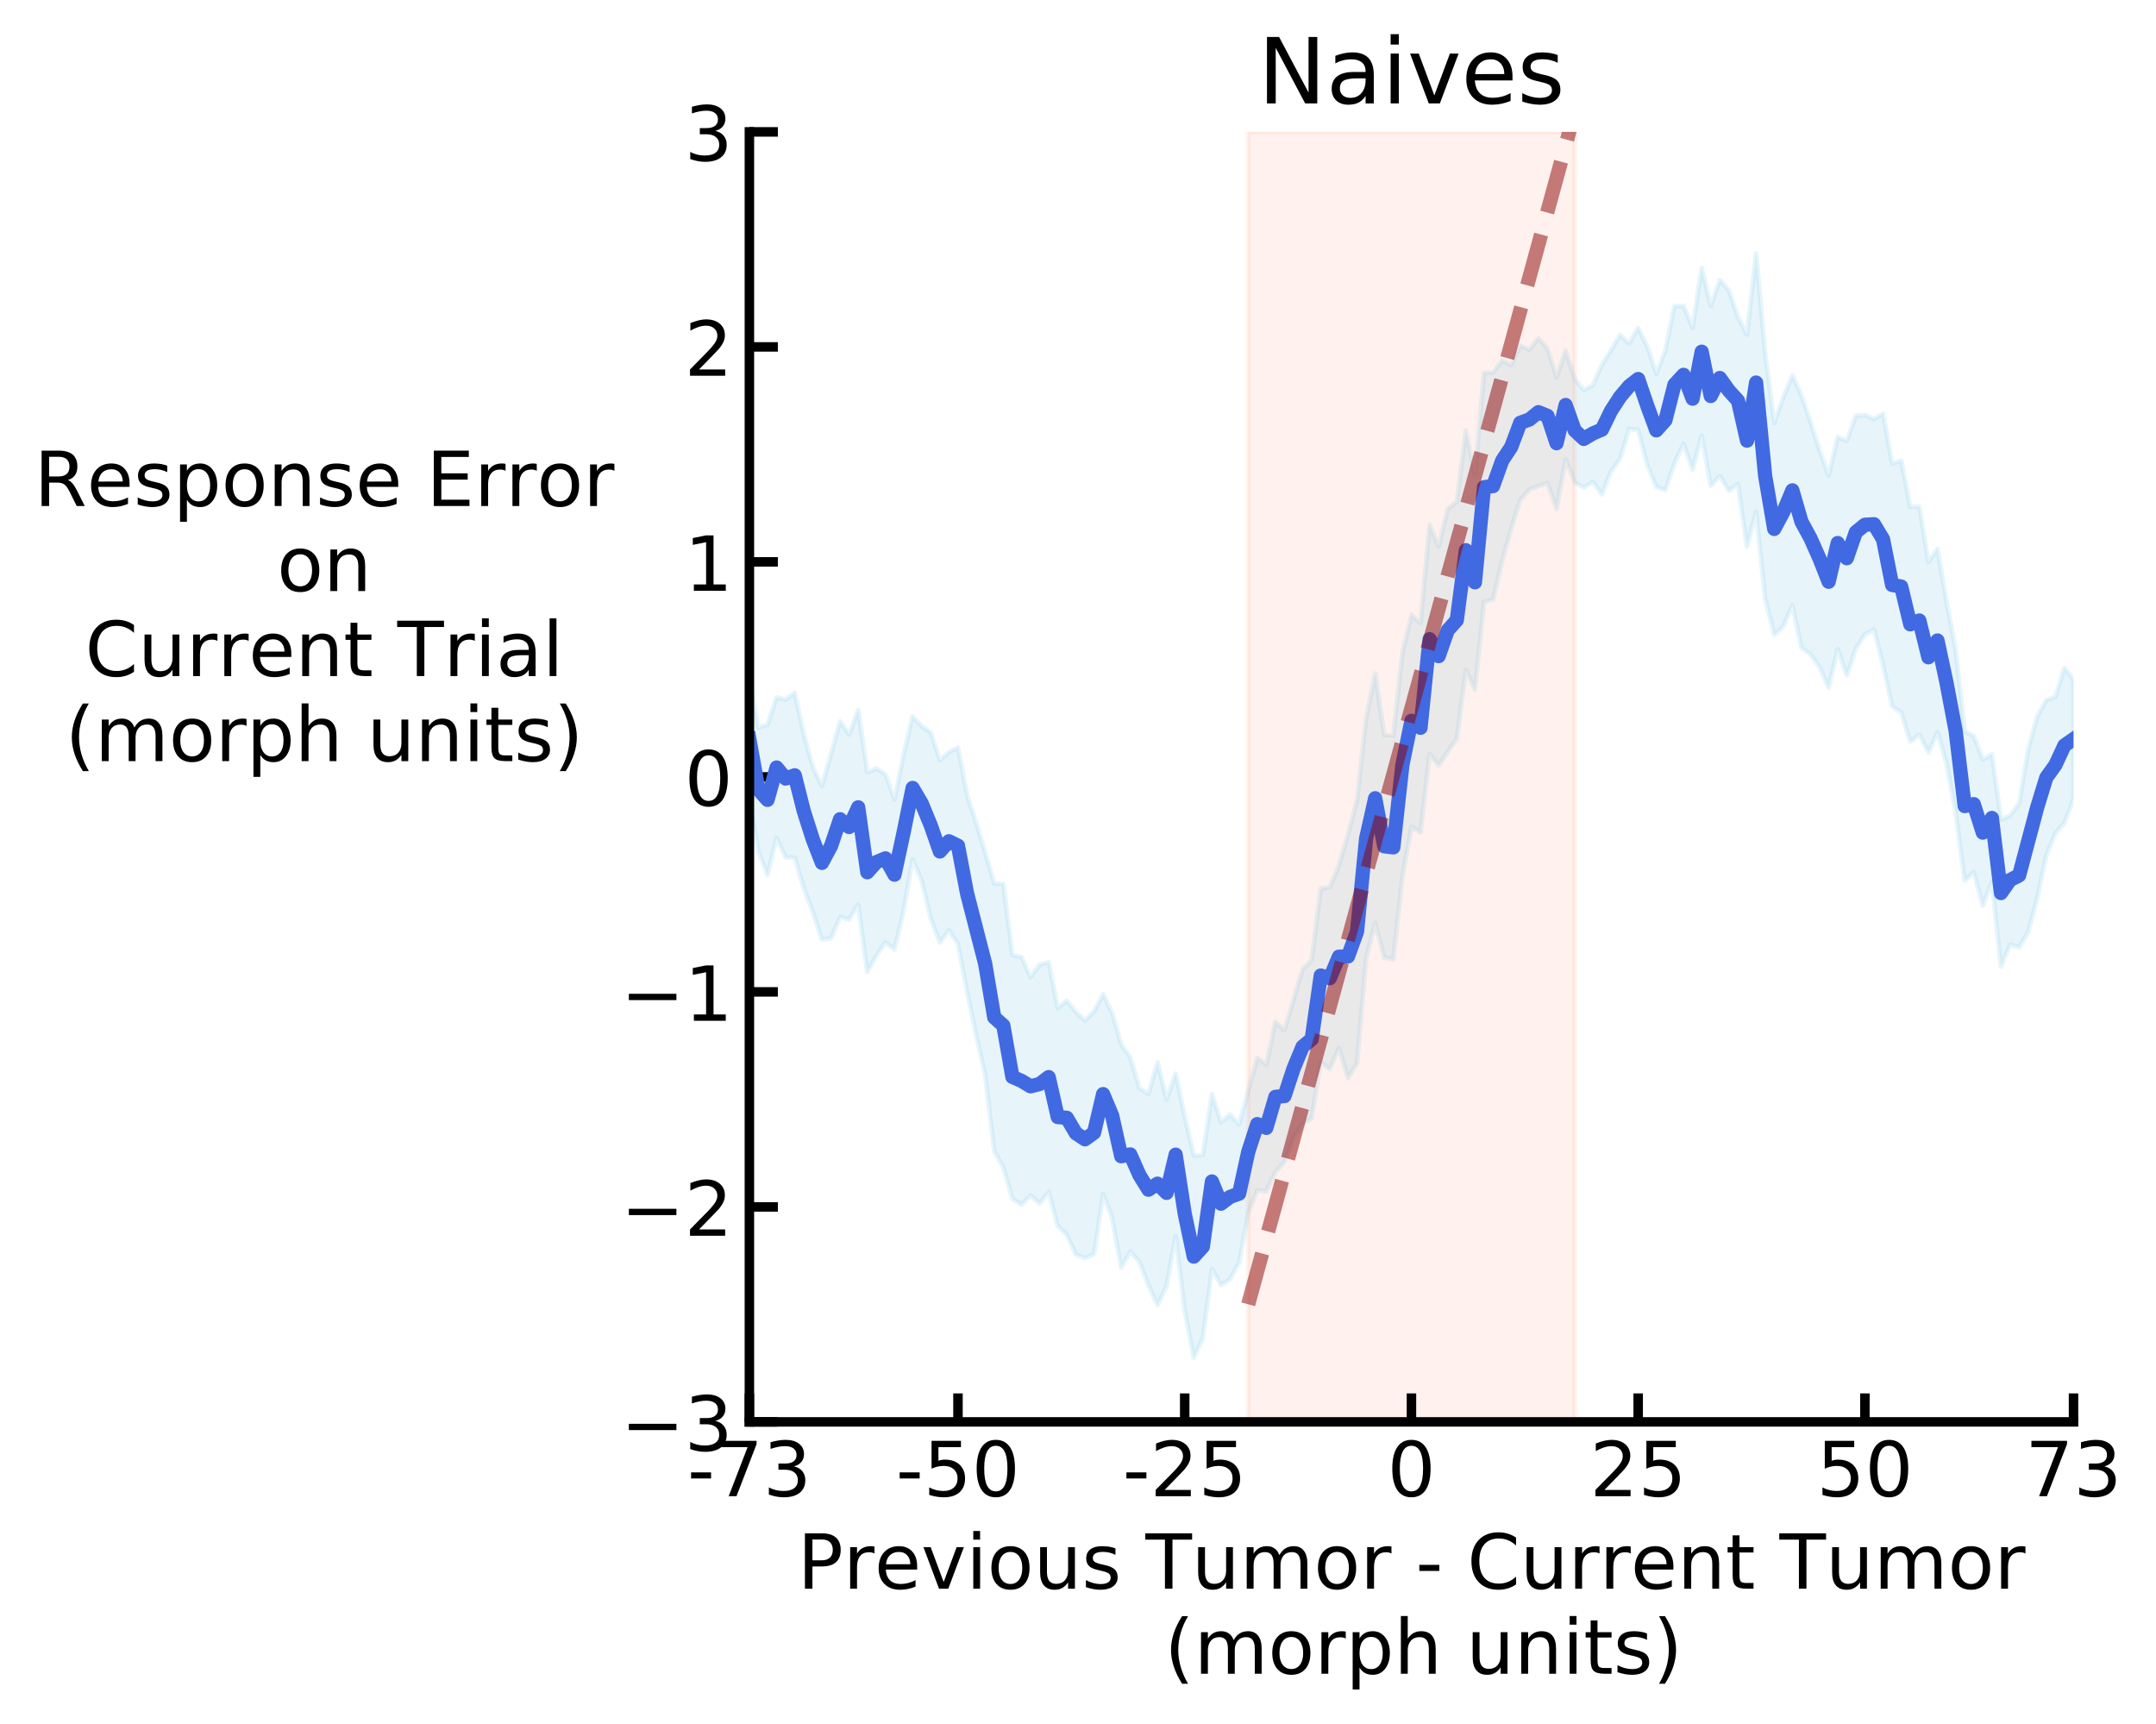 <?xml version="1.0" encoding="utf-8" standalone="no"?>
<!DOCTYPE svg PUBLIC "-//W3C//DTD SVG 1.1//EN"
  "http://www.w3.org/Graphics/SVG/1.1/DTD/svg11.dtd">
<!-- Created with matplotlib (https://matplotlib.org/) -->
<svg height="363.175pt" version="1.1" viewBox="0 0 454.277 363.175" width="454.277pt" xmlns="http://www.w3.org/2000/svg" xmlns:xlink="http://www.w3.org/1999/xlink">
 <defs>
  <style type="text/css">
*{stroke-linecap:butt;stroke-linejoin:round;}
  </style>
 </defs>
 <g id="figure_1">
  <g id="patch_1">
   <path d="M 0 363.175 
L 454.277 363.175 
L 454.277 0 
L 0 0 
z
" style="fill:#ffffff;"/>
  </g>
  <g id="axes_1">
   <g id="patch_2">
    <path d="M 157.898 299.589 
L 436.897 299.589 
L 436.897 27.789 
L 157.898 27.789 
z
" style="fill:#ffffff;"/>
   </g>
   <g id="PolyCollection_1">
    <defs>
     <path d="M 157.898 -219.991 
L 157.898 -194.89 
L 159.808 -183.742 
L 161.719 -178.823 
L 163.63 -186.691 
L 165.541 -182.512 
L 167.452 -182.456 
L 169.363 -176.115 
L 171.274 -170.998 
L 173.185 -165.229 
L 175.096 -165.49 
L 177.007 -169.976 
L 178.918 -169.455 
L 180.829 -172.611 
L 182.74 -158.38 
L 184.651 -161.81 
L 186.562 -164.63 
L 188.473 -163.086 
L 190.384 -171.316 
L 192.295 -182.104 
L 194.206 -177.622 
L 196.117 -169.654 
L 198.028 -164.602 
L 199.939 -167.152 
L 201.85 -164.284 
L 203.761 -154.26 
L 205.671 -145.123 
L 207.582 -136.717 
L 209.493 -120.611 
L 211.404 -117.262 
L 213.315 -110.611 
L 215.226 -109.349 
L 217.137 -111.316 
L 219.048 -109.616 
L 220.959 -112.036 
L 222.87 -104.863 
L 224.781 -102.983 
L 226.692 -98.861 
L 228.603 -98.093 
L 230.514 -98.953 
L 232.425 -111.599 
L 234.336 -106.545 
L 236.247 -96.046 
L 238.158 -99.525 
L 240.069 -97.315 
L 241.98 -92.37 
L 243.891 -88.212 
L 245.802 -92.189 
L 247.713 -102.813 
L 249.624 -87.067 
L 251.534 -77.113 
L 253.445 -81.247 
L 255.356 -95.84 
L 257.267 -92.448 
L 259.178 -93.651 
L 261.089 -97.16 
L 263 -107.599 
L 264.911 -112.397 
L 266.822 -112.198 
L 268.733 -116.277 
L 270.644 -118.382 
L 272.555 -123.494 
L 274.466 -126.317 
L 276.377 -127.581 
L 278.288 -139.348 
L 280.199 -137.902 
L 282.11 -142.385 
L 284.021 -136.008 
L 285.932 -139.164 
L 287.843 -161.181 
L 289.754 -168.72 
L 291.665 -161.422 
L 293.576 -161.037 
L 295.487 -178.478 
L 297.397 -188.955 
L 299.308 -187.789 
L 301.219 -204.334 
L 303.13 -201.882 
L 305.041 -204.774 
L 306.952 -207.576 
L 308.863 -222.049 
L 310.774 -217.866 
L 312.685 -236.393 
L 314.596 -236.859 
L 316.507 -245.02 
L 318.418 -251.785 
L 320.329 -257.855 
L 322.24 -260.043 
L 324.151 -260.749 
L 326.062 -261.371 
L 327.973 -255.94 
L 329.884 -266.367 
L 331.795 -261.545 
L 333.706 -260.457 
L 335.617 -261.63 
L 337.528 -259.02 
L 339.439 -263.865 
L 341.35 -266.494 
L 343.261 -272.833 
L 345.171 -272.553 
L 347.082 -265.241 
L 348.993 -260.604 
L 350.904 -259.902 
L 352.815 -265.594 
L 354.726 -269.7 
L 356.637 -264.265 
L 358.548 -271.436 
L 360.459 -260.817 
L 362.37 -262.874 
L 364.281 -259.773 
L 366.192 -261.179 
L 368.103 -248.034 
L 370.014 -255.342 
L 371.925 -237.095 
L 373.836 -229.446 
L 375.747 -231.208 
L 377.658 -235.649 
L 379.569 -226.697 
L 381.48 -225.277 
L 383.391 -222.634 
L 385.302 -218.309 
L 387.213 -226.426 
L 389.124 -220.904 
L 391.034 -226.496 
L 392.945 -229.523 
L 394.856 -230.572 
L 396.767 -223.082 
L 398.678 -214.394 
L 400.589 -213.061 
L 402.5 -206.9 
L 404.411 -208.431 
L 406.322 -204.634 
L 408.233 -208.914 
L 410.144 -202.26 
L 412.055 -192.185 
L 413.966 -177.597 
L 415.877 -179.43 
L 417.788 -172.388 
L 419.699 -177.419 
L 421.61 -159.535 
L 423.521 -164.193 
L 425.432 -163.587 
L 427.343 -166.797 
L 429.254 -174.001 
L 431.165 -182.995 
L 433.076 -187.642 
L 434.987 -189.802 
L 436.897 -194.89 
L 436.897 -219.991 
L 436.897 -219.991 
L 434.987 -222.435 
L 433.076 -216.335 
L 431.165 -215.671 
L 429.254 -212.198 
L 427.343 -205.225 
L 425.432 -193.884 
L 423.521 -191.319 
L 421.61 -190.5 
L 419.699 -204.251 
L 417.788 -203.098 
L 415.877 -208.067 
L 413.966 -209.083 
L 412.055 -226.242 
L 410.144 -236.334 
L 408.233 -247.534 
L 406.322 -244.742 
L 404.411 -256.441 
L 402.5 -256.368 
L 400.589 -266.117 
L 398.678 -265.459 
L 396.767 -276.023 
L 394.856 -274.884 
L 392.945 -275.696 
L 391.034 -275.601 
L 389.124 -270.222 
L 387.213 -271.091 
L 385.302 -262.9 
L 383.391 -268.253 
L 381.48 -274.233 
L 379.569 -279.846 
L 377.658 -284.071 
L 375.747 -279.405 
L 373.836 -274.029 
L 371.925 -288.672 
L 370.014 -309.794 
L 368.103 -292.641 
L 366.192 -296.352 
L 364.281 -301.956 
L 362.37 -304.195 
L 360.459 -298.664 
L 358.548 -306.71 
L 356.637 -294.089 
L 354.726 -298.694 
L 352.815 -298.661 
L 350.904 -289.36 
L 348.993 -284.403 
L 347.082 -290.145 
L 345.171 -294.066 
L 343.261 -290.793 
L 341.35 -292.595 
L 339.439 -289.347 
L 337.528 -286.315 
L 335.617 -282.054 
L 333.706 -280.949 
L 331.795 -283.444 
L 329.884 -289.317 
L 327.973 -283.648 
L 326.062 -289.737 
L 324.151 -291.915 
L 322.24 -289.521 
L 320.329 -290.333 
L 318.418 -286.231 
L 316.507 -287.197 
L 314.596 -284.674 
L 312.685 -284.637 
L 310.774 -263.105 
L 308.863 -272.447 
L 306.952 -257.433 
L 305.041 -255.956 
L 303.13 -247.979 
L 301.219 -252.673 
L 299.308 -231.886 
L 297.397 -233.642 
L 295.487 -225.523 
L 293.576 -208.24 
L 291.665 -208.314 
L 289.754 -221.25 
L 287.843 -211.796 
L 285.932 -194.627 
L 284.021 -187.299 
L 282.11 -180.817 
L 280.199 -176.232 
L 278.288 -175.919 
L 276.377 -160.868 
L 274.466 -158.981 
L 272.555 -152.562 
L 270.644 -146.105 
L 268.733 -147.854 
L 266.822 -138.891 
L 264.911 -140.26 
L 263 -133.314 
L 261.089 -126.208 
L 259.178 -128.351 
L 257.267 -126.681 
L 255.356 -132.641 
L 253.445 -119.782 
L 251.534 -119.708 
L 249.624 -127.85 
L 247.713 -136.975 
L 245.802 -131.509 
L 243.891 -139.348 
L 241.98 -132.656 
L 240.069 -133.908 
L 238.158 -140.363 
L 236.247 -143.068 
L 234.336 -149.704 
L 232.425 -153.696 
L 230.514 -150.071 
L 228.603 -148.176 
L 226.692 -149.944 
L 224.781 -152.324 
L 222.87 -150.784 
L 220.959 -160.429 
L 219.048 -159.935 
L 217.137 -157.274 
L 215.226 -161.538 
L 213.315 -161.951 
L 211.404 -176.953 
L 209.493 -177.015 
L 207.582 -183.491 
L 205.671 -189.827 
L 203.761 -195.647 
L 201.85 -205.686 
L 199.939 -204.699 
L 198.028 -202.943 
L 196.117 -208.849 
L 194.206 -210.165 
L 192.295 -212.203 
L 190.384 -204.172 
L 188.473 -194.686 
L 186.562 -200.018 
L 184.651 -201.241 
L 182.74 -200.406 
L 180.829 -213.549 
L 178.918 -208.401 
L 177.007 -211.16 
L 175.096 -204.353 
L 173.185 -197.512 
L 171.274 -201.564 
L 169.363 -208.418 
L 167.452 -217.187 
L 165.541 -215.767 
L 163.63 -216.229 
L 161.719 -210.479 
L 159.808 -209.853 
L 157.898 -219.991 
z
" id="m4582e0d558" style="stroke:#87ceeb;stroke-opacity:0.2;"/>
    </defs>
    <g clip-path="url(#p2015be22a1)">
     <use style="fill:#87ceeb;fill-opacity:0.2;stroke:#87ceeb;stroke-opacity:0.2;" x="0" xlink:href="#m4582e0d558" y="363.175"/>
    </g>
   </g>
   <g id="patch_3">
    <path clip-path="url(#p2015be22a1)" d="M 263 299.589 
L 263 27.789 
L 331.795 27.789 
L 331.795 299.589 
z
" style="fill:#ff7f50;opacity:0.1;stroke:#ff7f50;stroke-linejoin:miter;"/>
   </g>
   <g id="matplotlib.axis_1">
    <g id="xtick_1">
     <g id="line2d_1">
      <defs>
       <path d="M 0 0 
L 0 -6 
" id="m6a10878a38" style="stroke:#000000;stroke-width:2;"/>
      </defs>
      <g>
       <use style="stroke:#000000;stroke-width:2;" x="157.898" xlink:href="#m6a10878a38" y="299.589"/>
      </g>
     </g>
     <g id="text_1">
      <!-- -73 -->
      <defs>
       <path d="M 4.891 31.391 
L 31.203 31.391 
L 31.203 23.391 
L 4.891 23.391 
z
" id="DejaVuSans-45"/>
       <path d="M 8.203 72.906 
L 55.078 72.906 
L 55.078 68.703 
L 28.609 0 
L 18.312 0 
L 43.219 64.594 
L 8.203 64.594 
z
" id="DejaVuSans-55"/>
       <path d="M 40.578 39.312 
Q 47.656 37.797 51.625 33 
Q 55.609 28.219 55.609 21.188 
Q 55.609 10.406 48.188 4.484 
Q 40.766 -1.422 27.094 -1.422 
Q 22.516 -1.422 17.656 -0.516 
Q 12.797 0.391 7.625 2.203 
L 7.625 11.719 
Q 11.719 9.328 16.594 8.109 
Q 21.484 6.891 26.812 6.891 
Q 36.078 6.891 40.938 10.547 
Q 45.797 14.203 45.797 21.188 
Q 45.797 27.641 41.281 31.266 
Q 36.766 34.906 28.719 34.906 
L 20.219 34.906 
L 20.219 43.016 
L 29.109 43.016 
Q 36.375 43.016 40.234 45.922 
Q 44.094 48.828 44.094 54.297 
Q 44.094 59.906 40.109 62.906 
Q 36.141 65.922 28.719 65.922 
Q 24.656 65.922 20.016 65.031 
Q 15.375 64.156 9.812 62.312 
L 9.812 71.094 
Q 15.438 72.656 20.344 73.438 
Q 25.25 74.219 29.594 74.219 
Q 40.828 74.219 47.359 69.109 
Q 53.906 64.016 53.906 55.328 
Q 53.906 49.266 50.438 45.094 
Q 46.969 40.922 40.578 39.312 
z
" id="DejaVuSans-51"/>
      </defs>
      <g transform="translate(144.831 315.247)scale(0.16 -0.16)">
       <use xlink:href="#DejaVuSans-45"/>
       <use x="36.084" xlink:href="#DejaVuSans-55"/>
       <use x="99.707" xlink:href="#DejaVuSans-51"/>
      </g>
     </g>
    </g>
    <g id="xtick_2">
     <g id="line2d_2">
      <g>
       <use style="stroke:#000000;stroke-width:2;" x="201.85" xlink:href="#m6a10878a38" y="299.589"/>
      </g>
     </g>
     <g id="text_2">
      <!-- -50 -->
      <defs>
       <path d="M 10.797 72.906 
L 49.516 72.906 
L 49.516 64.594 
L 19.828 64.594 
L 19.828 46.734 
Q 21.969 47.469 24.109 47.828 
Q 26.266 48.188 28.422 48.188 
Q 40.625 48.188 47.75 41.5 
Q 54.891 34.812 54.891 23.391 
Q 54.891 11.625 47.562 5.094 
Q 40.234 -1.422 26.906 -1.422 
Q 22.312 -1.422 17.547 -0.641 
Q 12.797 0.141 7.719 1.703 
L 7.719 11.625 
Q 12.109 9.234 16.797 8.062 
Q 21.484 6.891 26.703 6.891 
Q 35.156 6.891 40.078 11.328 
Q 45.016 15.766 45.016 23.391 
Q 45.016 31 40.078 35.438 
Q 35.156 39.891 26.703 39.891 
Q 22.75 39.891 18.812 39.016 
Q 14.891 38.141 10.797 36.281 
z
" id="DejaVuSans-53"/>
       <path d="M 31.781 66.406 
Q 24.172 66.406 20.328 58.906 
Q 16.5 51.422 16.5 36.375 
Q 16.5 21.391 20.328 13.891 
Q 24.172 6.391 31.781 6.391 
Q 39.453 6.391 43.281 13.891 
Q 47.125 21.391 47.125 36.375 
Q 47.125 51.422 43.281 58.906 
Q 39.453 66.406 31.781 66.406 
z
M 31.781 74.219 
Q 44.047 74.219 50.516 64.516 
Q 56.984 54.828 56.984 36.375 
Q 56.984 17.969 50.516 8.266 
Q 44.047 -1.422 31.781 -1.422 
Q 19.531 -1.422 13.062 8.266 
Q 6.594 17.969 6.594 36.375 
Q 6.594 54.828 13.062 64.516 
Q 19.531 74.219 31.781 74.219 
z
" id="DejaVuSans-48"/>
      </defs>
      <g transform="translate(188.783 315.247)scale(0.16 -0.16)">
       <use xlink:href="#DejaVuSans-45"/>
       <use x="36.084" xlink:href="#DejaVuSans-53"/>
       <use x="99.707" xlink:href="#DejaVuSans-48"/>
      </g>
     </g>
    </g>
    <g id="xtick_3">
     <g id="line2d_3">
      <g>
       <use style="stroke:#000000;stroke-width:2;" x="249.624" xlink:href="#m6a10878a38" y="299.589"/>
      </g>
     </g>
     <g id="text_3">
      <!-- -25 -->
      <defs>
       <path d="M 19.188 8.297 
L 53.609 8.297 
L 53.609 0 
L 7.328 0 
L 7.328 8.297 
Q 12.938 14.109 22.625 23.891 
Q 32.328 33.688 34.812 36.531 
Q 39.547 41.844 41.422 45.531 
Q 43.312 49.219 43.312 52.781 
Q 43.312 58.594 39.234 62.25 
Q 35.156 65.922 28.609 65.922 
Q 23.969 65.922 18.812 64.312 
Q 13.672 62.703 7.812 59.422 
L 7.812 69.391 
Q 13.766 71.781 18.938 73 
Q 24.125 74.219 28.422 74.219 
Q 39.75 74.219 46.484 68.547 
Q 53.219 62.891 53.219 53.422 
Q 53.219 48.922 51.531 44.891 
Q 49.859 40.875 45.406 35.406 
Q 44.188 33.984 37.641 27.219 
Q 31.109 20.453 19.188 8.297 
z
" id="DejaVuSans-50"/>
      </defs>
      <g transform="translate(236.557 315.247)scale(0.16 -0.16)">
       <use xlink:href="#DejaVuSans-45"/>
       <use x="36.084" xlink:href="#DejaVuSans-50"/>
       <use x="99.707" xlink:href="#DejaVuSans-53"/>
      </g>
     </g>
    </g>
    <g id="xtick_4">
     <g id="line2d_4">
      <g>
       <use style="stroke:#000000;stroke-width:2;" x="297.397" xlink:href="#m6a10878a38" y="299.589"/>
      </g>
     </g>
     <g id="text_4">
      <!-- 0 -->
      <g transform="translate(292.308 315.247)scale(0.16 -0.16)">
       <use xlink:href="#DejaVuSans-48"/>
      </g>
     </g>
    </g>
    <g id="xtick_5">
     <g id="line2d_5">
      <g>
       <use style="stroke:#000000;stroke-width:2;" x="345.171" xlink:href="#m6a10878a38" y="299.589"/>
      </g>
     </g>
     <g id="text_5">
      <!-- 25 -->
      <g transform="translate(334.991 315.247)scale(0.16 -0.16)">
       <use xlink:href="#DejaVuSans-50"/>
       <use x="63.623" xlink:href="#DejaVuSans-53"/>
      </g>
     </g>
    </g>
    <g id="xtick_6">
     <g id="line2d_6">
      <g>
       <use style="stroke:#000000;stroke-width:2;" x="392.945" xlink:href="#m6a10878a38" y="299.589"/>
      </g>
     </g>
     <g id="text_6">
      <!-- 50 -->
      <g transform="translate(382.765 315.247)scale(0.16 -0.16)">
       <use xlink:href="#DejaVuSans-53"/>
       <use x="63.623" xlink:href="#DejaVuSans-48"/>
      </g>
     </g>
    </g>
    <g id="xtick_7">
     <g id="line2d_7">
      <g>
       <use style="stroke:#000000;stroke-width:2;" x="436.897" xlink:href="#m6a10878a38" y="299.589"/>
      </g>
     </g>
     <g id="text_7">
      <!-- 73 -->
      <g transform="translate(426.717 315.247)scale(0.16 -0.16)">
       <use xlink:href="#DejaVuSans-55"/>
       <use x="63.623" xlink:href="#DejaVuSans-51"/>
      </g>
     </g>
    </g>
    <g id="text_8">
     <!-- Previous Tumor - Current Tumor -->
     <defs>
      <path d="M 19.672 64.797 
L 19.672 37.406 
L 32.078 37.406 
Q 38.969 37.406 42.719 40.969 
Q 46.484 44.531 46.484 51.125 
Q 46.484 57.672 42.719 61.234 
Q 38.969 64.797 32.078 64.797 
z
M 9.812 72.906 
L 32.078 72.906 
Q 44.344 72.906 50.609 67.359 
Q 56.891 61.812 56.891 51.125 
Q 56.891 40.328 50.609 34.812 
Q 44.344 29.297 32.078 29.297 
L 19.672 29.297 
L 19.672 0 
L 9.812 0 
z
" id="DejaVuSans-80"/>
      <path d="M 41.109 46.297 
Q 39.594 47.172 37.812 47.578 
Q 36.031 48 33.891 48 
Q 26.266 48 22.188 43.047 
Q 18.109 38.094 18.109 28.812 
L 18.109 0 
L 9.078 0 
L 9.078 54.688 
L 18.109 54.688 
L 18.109 46.188 
Q 20.953 51.172 25.484 53.578 
Q 30.031 56 36.531 56 
Q 37.453 56 38.578 55.875 
Q 39.703 55.766 41.062 55.516 
z
" id="DejaVuSans-114"/>
      <path d="M 56.203 29.594 
L 56.203 25.203 
L 14.891 25.203 
Q 15.484 15.922 20.484 11.062 
Q 25.484 6.203 34.422 6.203 
Q 39.594 6.203 44.453 7.469 
Q 49.312 8.734 54.109 11.281 
L 54.109 2.781 
Q 49.266 0.734 44.188 -0.344 
Q 39.109 -1.422 33.891 -1.422 
Q 20.797 -1.422 13.156 6.188 
Q 5.516 13.812 5.516 26.812 
Q 5.516 40.234 12.766 48.109 
Q 20.016 56 32.328 56 
Q 43.359 56 49.781 48.891 
Q 56.203 41.797 56.203 29.594 
z
M 47.219 32.234 
Q 47.125 39.594 43.094 43.984 
Q 39.062 48.391 32.422 48.391 
Q 24.906 48.391 20.391 44.141 
Q 15.875 39.891 15.188 32.172 
z
" id="DejaVuSans-101"/>
      <path d="M 2.984 54.688 
L 12.5 54.688 
L 29.594 8.797 
L 46.688 54.688 
L 56.203 54.688 
L 35.688 0 
L 23.484 0 
z
" id="DejaVuSans-118"/>
      <path d="M 9.422 54.688 
L 18.406 54.688 
L 18.406 0 
L 9.422 0 
z
M 9.422 75.984 
L 18.406 75.984 
L 18.406 64.594 
L 9.422 64.594 
z
" id="DejaVuSans-105"/>
      <path d="M 30.609 48.391 
Q 23.391 48.391 19.188 42.75 
Q 14.984 37.109 14.984 27.297 
Q 14.984 17.484 19.156 11.844 
Q 23.344 6.203 30.609 6.203 
Q 37.797 6.203 41.984 11.859 
Q 46.188 17.531 46.188 27.297 
Q 46.188 37.016 41.984 42.703 
Q 37.797 48.391 30.609 48.391 
z
M 30.609 56 
Q 42.328 56 49.016 48.375 
Q 55.719 40.766 55.719 27.297 
Q 55.719 13.875 49.016 6.219 
Q 42.328 -1.422 30.609 -1.422 
Q 18.844 -1.422 12.172 6.219 
Q 5.516 13.875 5.516 27.297 
Q 5.516 40.766 12.172 48.375 
Q 18.844 56 30.609 56 
z
" id="DejaVuSans-111"/>
      <path d="M 8.5 21.578 
L 8.5 54.688 
L 17.484 54.688 
L 17.484 21.922 
Q 17.484 14.156 20.5 10.266 
Q 23.531 6.391 29.594 6.391 
Q 36.859 6.391 41.078 11.031 
Q 45.312 15.672 45.312 23.688 
L 45.312 54.688 
L 54.297 54.688 
L 54.297 0 
L 45.312 0 
L 45.312 8.406 
Q 42.047 3.422 37.719 1 
Q 33.406 -1.422 27.688 -1.422 
Q 18.266 -1.422 13.375 4.438 
Q 8.5 10.297 8.5 21.578 
z
M 31.109 56 
z
" id="DejaVuSans-117"/>
      <path d="M 44.281 53.078 
L 44.281 44.578 
Q 40.484 46.531 36.375 47.5 
Q 32.281 48.484 27.875 48.484 
Q 21.188 48.484 17.844 46.438 
Q 14.5 44.391 14.5 40.281 
Q 14.5 37.156 16.891 35.375 
Q 19.281 33.594 26.516 31.984 
L 29.594 31.297 
Q 39.156 29.25 43.188 25.516 
Q 47.219 21.781 47.219 15.094 
Q 47.219 7.469 41.188 3.016 
Q 35.156 -1.422 24.609 -1.422 
Q 20.219 -1.422 15.453 -0.562 
Q 10.688 0.297 5.422 2 
L 5.422 11.281 
Q 10.406 8.688 15.234 7.391 
Q 20.062 6.109 24.812 6.109 
Q 31.156 6.109 34.562 8.281 
Q 37.984 10.453 37.984 14.406 
Q 37.984 18.062 35.516 20.016 
Q 33.062 21.969 24.703 23.781 
L 21.578 24.516 
Q 13.234 26.266 9.516 29.906 
Q 5.812 33.547 5.812 39.891 
Q 5.812 47.609 11.281 51.797 
Q 16.75 56 26.812 56 
Q 31.781 56 36.172 55.266 
Q 40.578 54.547 44.281 53.078 
z
" id="DejaVuSans-115"/>
      <path id="DejaVuSans-32"/>
      <path d="M -0.297 72.906 
L 61.375 72.906 
L 61.375 64.594 
L 35.5 64.594 
L 35.5 0 
L 25.594 0 
L 25.594 64.594 
L -0.297 64.594 
z
" id="DejaVuSans-84"/>
      <path d="M 52 44.188 
Q 55.375 50.25 60.062 53.125 
Q 64.75 56 71.094 56 
Q 79.641 56 84.281 50.016 
Q 88.922 44.047 88.922 33.016 
L 88.922 0 
L 79.891 0 
L 79.891 32.719 
Q 79.891 40.578 77.094 44.375 
Q 74.312 48.188 68.609 48.188 
Q 61.625 48.188 57.562 43.547 
Q 53.516 38.922 53.516 30.906 
L 53.516 0 
L 44.484 0 
L 44.484 32.719 
Q 44.484 40.625 41.703 44.406 
Q 38.922 48.188 33.109 48.188 
Q 26.219 48.188 22.156 43.531 
Q 18.109 38.875 18.109 30.906 
L 18.109 0 
L 9.078 0 
L 9.078 54.688 
L 18.109 54.688 
L 18.109 46.188 
Q 21.188 51.219 25.484 53.609 
Q 29.781 56 35.688 56 
Q 41.656 56 45.828 52.969 
Q 50 49.953 52 44.188 
z
" id="DejaVuSans-109"/>
      <path d="M 64.406 67.281 
L 64.406 56.891 
Q 59.422 61.531 53.781 63.812 
Q 48.141 66.109 41.797 66.109 
Q 29.297 66.109 22.656 58.469 
Q 16.016 50.828 16.016 36.375 
Q 16.016 21.969 22.656 14.328 
Q 29.297 6.688 41.797 6.688 
Q 48.141 6.688 53.781 8.984 
Q 59.422 11.281 64.406 15.922 
L 64.406 5.609 
Q 59.234 2.094 53.438 0.328 
Q 47.656 -1.422 41.219 -1.422 
Q 24.656 -1.422 15.125 8.703 
Q 5.609 18.844 5.609 36.375 
Q 5.609 53.953 15.125 64.078 
Q 24.656 74.219 41.219 74.219 
Q 47.75 74.219 53.531 72.484 
Q 59.328 70.75 64.406 67.281 
z
" id="DejaVuSans-67"/>
      <path d="M 54.891 33.016 
L 54.891 0 
L 45.906 0 
L 45.906 32.719 
Q 45.906 40.484 42.875 44.328 
Q 39.844 48.188 33.797 48.188 
Q 26.516 48.188 22.312 43.547 
Q 18.109 38.922 18.109 30.906 
L 18.109 0 
L 9.078 0 
L 9.078 54.688 
L 18.109 54.688 
L 18.109 46.188 
Q 21.344 51.125 25.703 53.562 
Q 30.078 56 35.797 56 
Q 45.219 56 50.047 50.172 
Q 54.891 44.344 54.891 33.016 
z
" id="DejaVuSans-110"/>
      <path d="M 18.312 70.219 
L 18.312 54.688 
L 36.812 54.688 
L 36.812 47.703 
L 18.312 47.703 
L 18.312 18.016 
Q 18.312 11.328 20.141 9.422 
Q 21.969 7.516 27.594 7.516 
L 36.812 7.516 
L 36.812 0 
L 27.594 0 
Q 17.188 0 13.234 3.875 
Q 9.281 7.766 9.281 18.016 
L 9.281 47.703 
L 2.688 47.703 
L 2.688 54.688 
L 9.281 54.688 
L 9.281 70.219 
z
" id="DejaVuSans-116"/>
     </defs>
     <g transform="translate(168.034 334.731)scale(0.16 -0.16)">
      <use xlink:href="#DejaVuSans-80"/>
      <use x="60.287" xlink:href="#DejaVuSans-114"/>
      <use x="101.369" xlink:href="#DejaVuSans-101"/>
      <use x="162.893" xlink:href="#DejaVuSans-118"/>
      <use x="222.072" xlink:href="#DejaVuSans-105"/>
      <use x="249.855" xlink:href="#DejaVuSans-111"/>
      <use x="311.037" xlink:href="#DejaVuSans-117"/>
      <use x="374.416" xlink:href="#DejaVuSans-115"/>
      <use x="426.516" xlink:href="#DejaVuSans-32"/>
      <use x="458.303" xlink:href="#DejaVuSans-84"/>
      <use x="519.152" xlink:href="#DejaVuSans-117"/>
      <use x="582.531" xlink:href="#DejaVuSans-109"/>
      <use x="679.943" xlink:href="#DejaVuSans-111"/>
      <use x="741.125" xlink:href="#DejaVuSans-114"/>
      <use x="782.238" xlink:href="#DejaVuSans-32"/>
      <use x="814.025" xlink:href="#DejaVuSans-45"/>
      <use x="850.109" xlink:href="#DejaVuSans-32"/>
      <use x="881.896" xlink:href="#DejaVuSans-67"/>
      <use x="951.721" xlink:href="#DejaVuSans-117"/>
      <use x="1015.1" xlink:href="#DejaVuSans-114"/>
      <use x="1056.197" xlink:href="#DejaVuSans-114"/>
      <use x="1097.279" xlink:href="#DejaVuSans-101"/>
      <use x="1158.803" xlink:href="#DejaVuSans-110"/>
      <use x="1222.182" xlink:href="#DejaVuSans-116"/>
      <use x="1261.391" xlink:href="#DejaVuSans-32"/>
      <use x="1293.178" xlink:href="#DejaVuSans-84"/>
      <use x="1354.027" xlink:href="#DejaVuSans-117"/>
      <use x="1417.406" xlink:href="#DejaVuSans-109"/>
      <use x="1514.818" xlink:href="#DejaVuSans-111"/>
      <use x="1576" xlink:href="#DejaVuSans-114"/>
     </g>
     <!--  (morph units) -->
     <defs>
      <path d="M 31 75.875 
Q 24.469 64.656 21.281 53.656 
Q 18.109 42.672 18.109 31.391 
Q 18.109 20.125 21.312 9.062 
Q 24.516 -2 31 -13.188 
L 23.188 -13.188 
Q 15.875 -1.703 12.234 9.375 
Q 8.594 20.453 8.594 31.391 
Q 8.594 42.281 12.203 53.312 
Q 15.828 64.359 23.188 75.875 
z
" id="DejaVuSans-40"/>
      <path d="M 18.109 8.203 
L 18.109 -20.797 
L 9.078 -20.797 
L 9.078 54.688 
L 18.109 54.688 
L 18.109 46.391 
Q 20.953 51.266 25.266 53.625 
Q 29.594 56 35.594 56 
Q 45.562 56 51.781 48.094 
Q 58.016 40.188 58.016 27.297 
Q 58.016 14.406 51.781 6.484 
Q 45.562 -1.422 35.594 -1.422 
Q 29.594 -1.422 25.266 0.953 
Q 20.953 3.328 18.109 8.203 
z
M 48.688 27.297 
Q 48.688 37.203 44.609 42.844 
Q 40.531 48.484 33.406 48.484 
Q 26.266 48.484 22.188 42.844 
Q 18.109 37.203 18.109 27.297 
Q 18.109 17.391 22.188 11.75 
Q 26.266 6.109 33.406 6.109 
Q 40.531 6.109 44.609 11.75 
Q 48.688 17.391 48.688 27.297 
z
" id="DejaVuSans-112"/>
      <path d="M 54.891 33.016 
L 54.891 0 
L 45.906 0 
L 45.906 32.719 
Q 45.906 40.484 42.875 44.328 
Q 39.844 48.188 33.797 48.188 
Q 26.516 48.188 22.312 43.547 
Q 18.109 38.922 18.109 30.906 
L 18.109 0 
L 9.078 0 
L 9.078 75.984 
L 18.109 75.984 
L 18.109 46.188 
Q 21.344 51.125 25.703 53.562 
Q 30.078 56 35.797 56 
Q 45.219 56 50.047 50.172 
Q 54.891 44.344 54.891 33.016 
z
" id="DejaVuSans-104"/>
      <path d="M 8.016 75.875 
L 15.828 75.875 
Q 23.141 64.359 26.781 53.312 
Q 30.422 42.281 30.422 31.391 
Q 30.422 20.453 26.781 9.375 
Q 23.141 -1.703 15.828 -13.188 
L 8.016 -13.188 
Q 14.5 -2 17.703 9.062 
Q 20.906 20.125 20.906 31.391 
Q 20.906 42.672 17.703 53.656 
Q 14.5 64.656 8.016 75.875 
z
" id="DejaVuSans-41"/>
     </defs>
     <g transform="translate(240.279 352.648)scale(0.16 -0.16)">
      <use xlink:href="#DejaVuSans-32"/>
      <use x="31.787" xlink:href="#DejaVuSans-40"/>
      <use x="70.801" xlink:href="#DejaVuSans-109"/>
      <use x="168.213" xlink:href="#DejaVuSans-111"/>
      <use x="229.395" xlink:href="#DejaVuSans-114"/>
      <use x="270.508" xlink:href="#DejaVuSans-112"/>
      <use x="333.984" xlink:href="#DejaVuSans-104"/>
      <use x="397.363" xlink:href="#DejaVuSans-32"/>
      <use x="429.15" xlink:href="#DejaVuSans-117"/>
      <use x="492.529" xlink:href="#DejaVuSans-110"/>
      <use x="555.908" xlink:href="#DejaVuSans-105"/>
      <use x="583.691" xlink:href="#DejaVuSans-116"/>
      <use x="622.9" xlink:href="#DejaVuSans-115"/>
      <use x="675" xlink:href="#DejaVuSans-41"/>
     </g>
    </g>
   </g>
   <g id="matplotlib.axis_2">
    <g id="ytick_1">
     <g id="line2d_8">
      <defs>
       <path d="M 0 0 
L 6 0 
" id="m158155a79f" style="stroke:#000000;stroke-width:2;"/>
      </defs>
      <g>
       <use style="stroke:#000000;stroke-width:2;" x="157.898" xlink:href="#m158155a79f" y="299.589"/>
      </g>
     </g>
     <g id="text_9">
      <!-- −3 -->
      <defs>
       <path d="M 10.594 35.5 
L 73.188 35.5 
L 73.188 27.203 
L 10.594 27.203 
z
" id="DejaVuSans-8722"/>
      </defs>
      <g transform="translate(130.81 305.668)scale(0.16 -0.16)">
       <use xlink:href="#DejaVuSans-8722"/>
       <use x="83.789" xlink:href="#DejaVuSans-51"/>
      </g>
     </g>
    </g>
    <g id="ytick_2">
     <g id="line2d_9">
      <g>
       <use style="stroke:#000000;stroke-width:2;" x="157.898" xlink:href="#m158155a79f" y="254.289"/>
      </g>
     </g>
     <g id="text_10">
      <!-- −2 -->
      <g transform="translate(130.81 260.368)scale(0.16 -0.16)">
       <use xlink:href="#DejaVuSans-8722"/>
       <use x="83.789" xlink:href="#DejaVuSans-50"/>
      </g>
     </g>
    </g>
    <g id="ytick_3">
     <g id="line2d_10">
      <g>
       <use style="stroke:#000000;stroke-width:2;" x="157.898" xlink:href="#m158155a79f" y="208.989"/>
      </g>
     </g>
     <g id="text_11">
      <!-- −1 -->
      <defs>
       <path d="M 12.406 8.297 
L 28.516 8.297 
L 28.516 63.922 
L 10.984 60.406 
L 10.984 69.391 
L 28.422 72.906 
L 38.281 72.906 
L 38.281 8.297 
L 54.391 8.297 
L 54.391 0 
L 12.406 0 
z
" id="DejaVuSans-49"/>
      </defs>
      <g transform="translate(130.81 215.068)scale(0.16 -0.16)">
       <use xlink:href="#DejaVuSans-8722"/>
       <use x="83.789" xlink:href="#DejaVuSans-49"/>
      </g>
     </g>
    </g>
    <g id="ytick_4">
     <g id="line2d_11">
      <g>
       <use style="stroke:#000000;stroke-width:2;" x="157.898" xlink:href="#m158155a79f" y="163.689"/>
      </g>
     </g>
     <g id="text_12">
      <!-- 0 -->
      <g transform="translate(144.218 169.768)scale(0.16 -0.16)">
       <use xlink:href="#DejaVuSans-48"/>
      </g>
     </g>
    </g>
    <g id="ytick_5">
     <g id="line2d_12">
      <g>
       <use style="stroke:#000000;stroke-width:2;" x="157.898" xlink:href="#m158155a79f" y="118.389"/>
      </g>
     </g>
     <g id="text_13">
      <!-- 1 -->
      <g transform="translate(144.218 124.468)scale(0.16 -0.16)">
       <use xlink:href="#DejaVuSans-49"/>
      </g>
     </g>
    </g>
    <g id="ytick_6">
     <g id="line2d_13">
      <g>
       <use style="stroke:#000000;stroke-width:2;" x="157.898" xlink:href="#m158155a79f" y="73.089"/>
      </g>
     </g>
     <g id="text_14">
      <!-- 2 -->
      <g transform="translate(144.218 79.168)scale(0.16 -0.16)">
       <use xlink:href="#DejaVuSans-50"/>
      </g>
     </g>
    </g>
    <g id="ytick_7">
     <g id="line2d_14">
      <g>
       <use style="stroke:#000000;stroke-width:2;" x="157.898" xlink:href="#m158155a79f" y="27.789"/>
      </g>
     </g>
     <g id="text_15">
      <!-- 3 -->
      <g transform="translate(144.218 33.868)scale(0.16 -0.16)">
       <use xlink:href="#DejaVuSans-51"/>
      </g>
     </g>
    </g>
    <g id="text_16">
     <!-- Response Error                        -->
     <defs>
      <path d="M 44.391 34.188 
Q 47.562 33.109 50.562 29.594 
Q 53.562 26.078 56.594 19.922 
L 66.609 0 
L 56 0 
L 46.688 18.703 
Q 43.062 26.031 39.672 28.422 
Q 36.281 30.812 30.422 30.812 
L 19.672 30.812 
L 19.672 0 
L 9.812 0 
L 9.812 72.906 
L 32.078 72.906 
Q 44.578 72.906 50.734 67.672 
Q 56.891 62.453 56.891 51.906 
Q 56.891 45.016 53.688 40.469 
Q 50.484 35.938 44.391 34.188 
z
M 19.672 64.797 
L 19.672 38.922 
L 32.078 38.922 
Q 39.203 38.922 42.844 42.219 
Q 46.484 45.516 46.484 51.906 
Q 46.484 58.297 42.844 61.547 
Q 39.203 64.797 32.078 64.797 
z
" id="DejaVuSans-82"/>
      <path d="M 9.812 72.906 
L 55.906 72.906 
L 55.906 64.594 
L 19.672 64.594 
L 19.672 43.016 
L 54.391 43.016 
L 54.391 34.719 
L 19.672 34.719 
L 19.672 8.297 
L 56.781 8.297 
L 56.781 0 
L 9.812 0 
z
" id="DejaVuSans-69"/>
     </defs>
     <g transform="translate(7.2 106.612)scale(0.16 -0.16)">
      <use xlink:href="#DejaVuSans-82"/>
      <use x="69.42" xlink:href="#DejaVuSans-101"/>
      <use x="130.943" xlink:href="#DejaVuSans-115"/>
      <use x="183.043" xlink:href="#DejaVuSans-112"/>
      <use x="246.52" xlink:href="#DejaVuSans-111"/>
      <use x="307.701" xlink:href="#DejaVuSans-110"/>
      <use x="371.08" xlink:href="#DejaVuSans-115"/>
      <use x="423.18" xlink:href="#DejaVuSans-101"/>
      <use x="484.703" xlink:href="#DejaVuSans-32"/>
      <use x="516.49" xlink:href="#DejaVuSans-69"/>
      <use x="579.674" xlink:href="#DejaVuSans-114"/>
      <use x="620.771" xlink:href="#DejaVuSans-114"/>
      <use x="661.854" xlink:href="#DejaVuSans-111"/>
      <use x="723.035" xlink:href="#DejaVuSans-114"/>
      <use x="764.148" xlink:href="#DejaVuSans-32"/>
      <use x="795.936" xlink:href="#DejaVuSans-32"/>
      <use x="827.723" xlink:href="#DejaVuSans-32"/>
      <use x="859.51" xlink:href="#DejaVuSans-32"/>
      <use x="891.297" xlink:href="#DejaVuSans-32"/>
      <use x="923.084" xlink:href="#DejaVuSans-32"/>
      <use x="954.871" xlink:href="#DejaVuSans-32"/>
      <use x="986.658" xlink:href="#DejaVuSans-32"/>
      <use x="1018.445" xlink:href="#DejaVuSans-32"/>
      <use x="1050.232" xlink:href="#DejaVuSans-32"/>
      <use x="1082.02" xlink:href="#DejaVuSans-32"/>
      <use x="1113.807" xlink:href="#DejaVuSans-32"/>
      <use x="1145.594" xlink:href="#DejaVuSans-32"/>
      <use x="1177.381" xlink:href="#DejaVuSans-32"/>
      <use x="1209.168" xlink:href="#DejaVuSans-32"/>
      <use x="1240.955" xlink:href="#DejaVuSans-32"/>
      <use x="1272.742" xlink:href="#DejaVuSans-32"/>
      <use x="1304.529" xlink:href="#DejaVuSans-32"/>
      <use x="1336.316" xlink:href="#DejaVuSans-32"/>
      <use x="1368.104" xlink:href="#DejaVuSans-32"/>
      <use x="1399.891" xlink:href="#DejaVuSans-32"/>
      <use x="1431.678" xlink:href="#DejaVuSans-32"/>
      <use x="1463.465" xlink:href="#DejaVuSans-32"/>
     </g>
     <!-- on                        -->
     <g transform="translate(58.367 124.528)scale(0.16 -0.16)">
      <use xlink:href="#DejaVuSans-111"/>
      <use x="61.182" xlink:href="#DejaVuSans-110"/>
      <use x="124.561" xlink:href="#DejaVuSans-32"/>
      <use x="156.348" xlink:href="#DejaVuSans-32"/>
      <use x="188.135" xlink:href="#DejaVuSans-32"/>
      <use x="219.922" xlink:href="#DejaVuSans-32"/>
      <use x="251.709" xlink:href="#DejaVuSans-32"/>
      <use x="283.496" xlink:href="#DejaVuSans-32"/>
      <use x="315.283" xlink:href="#DejaVuSans-32"/>
      <use x="347.07" xlink:href="#DejaVuSans-32"/>
      <use x="378.857" xlink:href="#DejaVuSans-32"/>
      <use x="410.645" xlink:href="#DejaVuSans-32"/>
      <use x="442.432" xlink:href="#DejaVuSans-32"/>
      <use x="474.219" xlink:href="#DejaVuSans-32"/>
      <use x="506.006" xlink:href="#DejaVuSans-32"/>
      <use x="537.793" xlink:href="#DejaVuSans-32"/>
      <use x="569.58" xlink:href="#DejaVuSans-32"/>
      <use x="601.367" xlink:href="#DejaVuSans-32"/>
      <use x="633.154" xlink:href="#DejaVuSans-32"/>
      <use x="664.941" xlink:href="#DejaVuSans-32"/>
      <use x="696.729" xlink:href="#DejaVuSans-32"/>
      <use x="728.516" xlink:href="#DejaVuSans-32"/>
      <use x="760.303" xlink:href="#DejaVuSans-32"/>
      <use x="792.09" xlink:href="#DejaVuSans-32"/>
      <use x="823.877" xlink:href="#DejaVuSans-32"/>
     </g>
     <!-- Current Trial                        -->
     <defs>
      <path d="M 34.281 27.484 
Q 23.391 27.484 19.188 25 
Q 14.984 22.516 14.984 16.5 
Q 14.984 11.719 18.141 8.906 
Q 21.297 6.109 26.703 6.109 
Q 34.188 6.109 38.703 11.406 
Q 43.219 16.703 43.219 25.484 
L 43.219 27.484 
z
M 52.203 31.203 
L 52.203 0 
L 43.219 0 
L 43.219 8.297 
Q 40.141 3.328 35.547 0.953 
Q 30.953 -1.422 24.312 -1.422 
Q 15.922 -1.422 10.953 3.297 
Q 6 8.016 6 15.922 
Q 6 25.141 12.172 29.828 
Q 18.359 34.516 30.609 34.516 
L 43.219 34.516 
L 43.219 35.406 
Q 43.219 41.609 39.141 45 
Q 35.062 48.391 27.688 48.391 
Q 23 48.391 18.547 47.266 
Q 14.109 46.141 10.016 43.891 
L 10.016 52.203 
Q 14.938 54.109 19.578 55.047 
Q 24.219 56 28.609 56 
Q 40.484 56 46.344 49.844 
Q 52.203 43.703 52.203 31.203 
z
" id="DejaVuSans-97"/>
      <path d="M 9.422 75.984 
L 18.406 75.984 
L 18.406 0 
L 9.422 0 
z
" id="DejaVuSans-108"/>
     </defs>
     <g transform="translate(17.926 142.445)scale(0.16 -0.16)">
      <use xlink:href="#DejaVuSans-67"/>
      <use x="69.824" xlink:href="#DejaVuSans-117"/>
      <use x="133.203" xlink:href="#DejaVuSans-114"/>
      <use x="174.301" xlink:href="#DejaVuSans-114"/>
      <use x="215.383" xlink:href="#DejaVuSans-101"/>
      <use x="276.906" xlink:href="#DejaVuSans-110"/>
      <use x="340.285" xlink:href="#DejaVuSans-116"/>
      <use x="379.494" xlink:href="#DejaVuSans-32"/>
      <use x="411.281" xlink:href="#DejaVuSans-84"/>
      <use x="472.146" xlink:href="#DejaVuSans-114"/>
      <use x="513.26" xlink:href="#DejaVuSans-105"/>
      <use x="541.043" xlink:href="#DejaVuSans-97"/>
      <use x="602.322" xlink:href="#DejaVuSans-108"/>
      <use x="630.105" xlink:href="#DejaVuSans-32"/>
      <use x="661.893" xlink:href="#DejaVuSans-32"/>
      <use x="693.68" xlink:href="#DejaVuSans-32"/>
      <use x="725.467" xlink:href="#DejaVuSans-32"/>
      <use x="757.254" xlink:href="#DejaVuSans-32"/>
      <use x="789.041" xlink:href="#DejaVuSans-32"/>
      <use x="820.828" xlink:href="#DejaVuSans-32"/>
      <use x="852.615" xlink:href="#DejaVuSans-32"/>
      <use x="884.402" xlink:href="#DejaVuSans-32"/>
      <use x="916.189" xlink:href="#DejaVuSans-32"/>
      <use x="947.977" xlink:href="#DejaVuSans-32"/>
      <use x="979.764" xlink:href="#DejaVuSans-32"/>
      <use x="1011.551" xlink:href="#DejaVuSans-32"/>
      <use x="1043.338" xlink:href="#DejaVuSans-32"/>
      <use x="1075.125" xlink:href="#DejaVuSans-32"/>
      <use x="1106.912" xlink:href="#DejaVuSans-32"/>
      <use x="1138.699" xlink:href="#DejaVuSans-32"/>
      <use x="1170.486" xlink:href="#DejaVuSans-32"/>
      <use x="1202.273" xlink:href="#DejaVuSans-32"/>
      <use x="1234.061" xlink:href="#DejaVuSans-32"/>
      <use x="1265.848" xlink:href="#DejaVuSans-32"/>
      <use x="1297.635" xlink:href="#DejaVuSans-32"/>
      <use x="1329.422" xlink:href="#DejaVuSans-32"/>
     </g>
     <!-- (morph units)                        -->
     <g transform="translate(13.756 160.362)scale(0.16 -0.16)">
      <use xlink:href="#DejaVuSans-40"/>
      <use x="39.014" xlink:href="#DejaVuSans-109"/>
      <use x="136.426" xlink:href="#DejaVuSans-111"/>
      <use x="197.607" xlink:href="#DejaVuSans-114"/>
      <use x="238.721" xlink:href="#DejaVuSans-112"/>
      <use x="302.197" xlink:href="#DejaVuSans-104"/>
      <use x="365.576" xlink:href="#DejaVuSans-32"/>
      <use x="397.363" xlink:href="#DejaVuSans-117"/>
      <use x="460.742" xlink:href="#DejaVuSans-110"/>
      <use x="524.121" xlink:href="#DejaVuSans-105"/>
      <use x="551.904" xlink:href="#DejaVuSans-116"/>
      <use x="591.113" xlink:href="#DejaVuSans-115"/>
      <use x="643.213" xlink:href="#DejaVuSans-41"/>
      <use x="682.227" xlink:href="#DejaVuSans-32"/>
      <use x="714.014" xlink:href="#DejaVuSans-32"/>
      <use x="745.801" xlink:href="#DejaVuSans-32"/>
      <use x="777.588" xlink:href="#DejaVuSans-32"/>
      <use x="809.375" xlink:href="#DejaVuSans-32"/>
      <use x="841.162" xlink:href="#DejaVuSans-32"/>
      <use x="872.949" xlink:href="#DejaVuSans-32"/>
      <use x="904.736" xlink:href="#DejaVuSans-32"/>
      <use x="936.523" xlink:href="#DejaVuSans-32"/>
      <use x="968.311" xlink:href="#DejaVuSans-32"/>
      <use x="1000.098" xlink:href="#DejaVuSans-32"/>
      <use x="1031.885" xlink:href="#DejaVuSans-32"/>
      <use x="1063.672" xlink:href="#DejaVuSans-32"/>
      <use x="1095.459" xlink:href="#DejaVuSans-32"/>
      <use x="1127.246" xlink:href="#DejaVuSans-32"/>
      <use x="1159.033" xlink:href="#DejaVuSans-32"/>
      <use x="1190.82" xlink:href="#DejaVuSans-32"/>
      <use x="1222.607" xlink:href="#DejaVuSans-32"/>
      <use x="1254.395" xlink:href="#DejaVuSans-32"/>
      <use x="1286.182" xlink:href="#DejaVuSans-32"/>
      <use x="1317.969" xlink:href="#DejaVuSans-32"/>
      <use x="1349.756" xlink:href="#DejaVuSans-32"/>
      <use x="1381.543" xlink:href="#DejaVuSans-32"/>
     </g>
    </g>
   </g>
   <g id="line2d_15">
    <path clip-path="url(#p2015be22a1)" d="M 157.898 155.735 
L 159.808 166.378 
L 161.719 168.525 
L 163.63 161.715 
L 165.541 164.036 
L 167.452 163.354 
L 169.363 170.909 
L 171.274 176.894 
L 173.185 181.805 
L 175.096 178.254 
L 177.007 172.608 
L 178.918 174.248 
L 180.829 170.096 
L 182.74 183.782 
L 184.651 181.65 
L 186.562 180.852 
L 188.473 184.29 
L 190.384 175.432 
L 192.295 166.022 
L 194.206 169.282 
L 196.117 173.924 
L 198.028 179.403 
L 199.939 177.25 
L 201.85 178.191 
L 203.761 188.222 
L 207.582 203.071 
L 209.493 214.363 
L 211.404 216.068 
L 213.315 226.894 
L 215.226 227.732 
L 217.137 228.881 
L 219.048 228.4 
L 220.959 226.943 
L 222.87 235.352 
L 224.781 235.522 
L 226.692 238.773 
L 228.603 240.041 
L 230.514 238.663 
L 232.425 230.528 
L 234.336 235.051 
L 236.247 243.619 
L 238.158 243.231 
L 240.069 247.564 
L 241.98 250.663 
L 243.891 249.395 
L 245.802 251.327 
L 247.713 243.282 
L 249.624 255.717 
L 251.534 264.765 
L 253.445 262.661 
L 255.356 248.935 
L 257.267 253.611 
L 259.178 252.174 
L 261.089 251.491 
L 263 242.719 
L 264.911 236.847 
L 266.822 237.631 
L 268.733 231.11 
L 270.644 230.932 
L 272.555 225.147 
L 274.466 220.527 
L 276.377 218.951 
L 278.288 205.542 
L 280.199 206.109 
L 282.11 201.574 
L 284.021 201.522 
L 285.932 196.28 
L 287.843 176.687 
L 289.754 168.19 
L 291.665 178.308 
L 293.576 178.537 
L 295.487 161.175 
L 297.397 151.877 
L 299.308 153.338 
L 301.219 134.672 
L 303.13 138.245 
L 305.041 132.81 
L 306.952 130.671 
L 308.863 115.928 
L 310.774 122.69 
L 312.685 102.66 
L 314.596 102.409 
L 316.507 97.067 
L 318.418 94.167 
L 320.329 89.081 
L 322.24 88.394 
L 324.151 86.844 
L 326.062 87.621 
L 327.973 93.381 
L 329.884 85.333 
L 331.795 90.681 
L 333.706 92.473 
L 335.617 91.334 
L 337.528 90.508 
L 339.439 86.57 
L 341.35 83.631 
L 343.261 81.363 
L 345.171 79.866 
L 347.082 85.483 
L 348.993 90.672 
L 350.904 88.544 
L 352.815 81.048 
L 354.726 78.978 
L 356.637 83.998 
L 358.548 74.103 
L 360.459 83.435 
L 362.37 79.641 
L 364.281 82.311 
L 366.192 84.41 
L 368.103 92.838 
L 370.014 80.607 
L 371.925 100.292 
L 373.836 111.438 
L 375.747 107.869 
L 377.658 103.316 
L 379.569 109.904 
L 381.48 113.421 
L 383.391 117.732 
L 385.302 122.571 
L 387.213 114.417 
L 389.124 117.613 
L 391.034 112.127 
L 392.945 110.566 
L 394.856 110.448 
L 396.767 113.623 
L 398.678 123.249 
L 400.589 123.587 
L 402.5 131.542 
L 404.411 130.74 
L 406.322 138.487 
L 408.233 134.951 
L 410.144 143.879 
L 412.055 153.962 
L 413.966 169.836 
L 415.877 169.427 
L 417.788 175.432 
L 419.699 172.341 
L 421.61 188.158 
L 423.521 185.419 
L 425.432 184.44 
L 429.254 170.076 
L 431.165 163.842 
L 433.076 161.187 
L 434.987 157.057 
L 436.897 155.735 
L 436.897 155.735 
" style="fill:none;stroke:#4169e1;stroke-linecap:square;stroke-width:3;"/>
   </g>
   <g id="line2d_16">
    <path clip-path="url(#p2015be22a1)" d="M 263 274.811 
L 264.911 267.832 
L 266.822 260.853 
L 268.733 253.874 
L 270.644 246.896 
L 272.555 239.917 
L 274.466 232.938 
L 276.377 225.96 
L 278.288 218.981 
L 280.199 212.002 
L 282.11 205.023 
L 284.021 198.045 
L 285.932 191.066 
L 287.843 184.087 
L 289.754 177.109 
L 291.665 170.13 
L 293.576 163.151 
L 295.487 156.173 
L 297.397 149.194 
L 299.308 142.215 
L 301.219 135.236 
L 303.13 128.258 
L 305.041 121.279 
L 306.952 114.3 
L 308.863 107.322 
L 310.774 100.343 
L 312.685 93.364 
L 314.596 86.385 
L 316.507 79.407 
L 318.418 72.428 
L 320.329 65.449 
L 322.24 58.471 
L 324.151 51.492 
L 326.062 44.513 
L 327.973 37.534 
L 329.884 30.556 
L 331.795 23.577 
" style="fill:none;stroke:#8b0000;stroke-dasharray:11.1,4.8;stroke-dashoffset:0;stroke-opacity:0.5;stroke-width:3;"/>
   </g>
   <g id="patch_4">
    <path d="M 157.898 299.589 
L 157.898 27.789 
" style="fill:none;stroke:#000000;stroke-linecap:square;stroke-linejoin:miter;stroke-width:2;"/>
   </g>
   <g id="patch_5">
    <path d="M 157.898 299.589 
L 436.897 299.589 
" style="fill:none;stroke:#000000;stroke-linecap:square;stroke-linejoin:miter;stroke-width:2;"/>
   </g>
   <g id="text_17">
    <!-- Naives -->
    <defs>
     <path d="M 9.812 72.906 
L 23.094 72.906 
L 55.422 11.922 
L 55.422 72.906 
L 64.984 72.906 
L 64.984 0 
L 51.703 0 
L 19.391 60.984 
L 19.391 0 
L 9.812 0 
z
" id="DejaVuSans-78"/>
    </defs>
    <g transform="translate(265.075 21.789)scale(0.192 -0.192)">
     <use xlink:href="#DejaVuSans-78"/>
     <use x="74.805" xlink:href="#DejaVuSans-97"/>
     <use x="136.084" xlink:href="#DejaVuSans-105"/>
     <use x="163.867" xlink:href="#DejaVuSans-118"/>
     <use x="223.047" xlink:href="#DejaVuSans-101"/>
     <use x="284.57" xlink:href="#DejaVuSans-115"/>
    </g>
   </g>
  </g>
 </g>
 <defs>
  <clipPath id="p2015be22a1">
   <rect height="271.8" width="279" x="157.898" y="27.789"/>
  </clipPath>
 </defs>
</svg>
